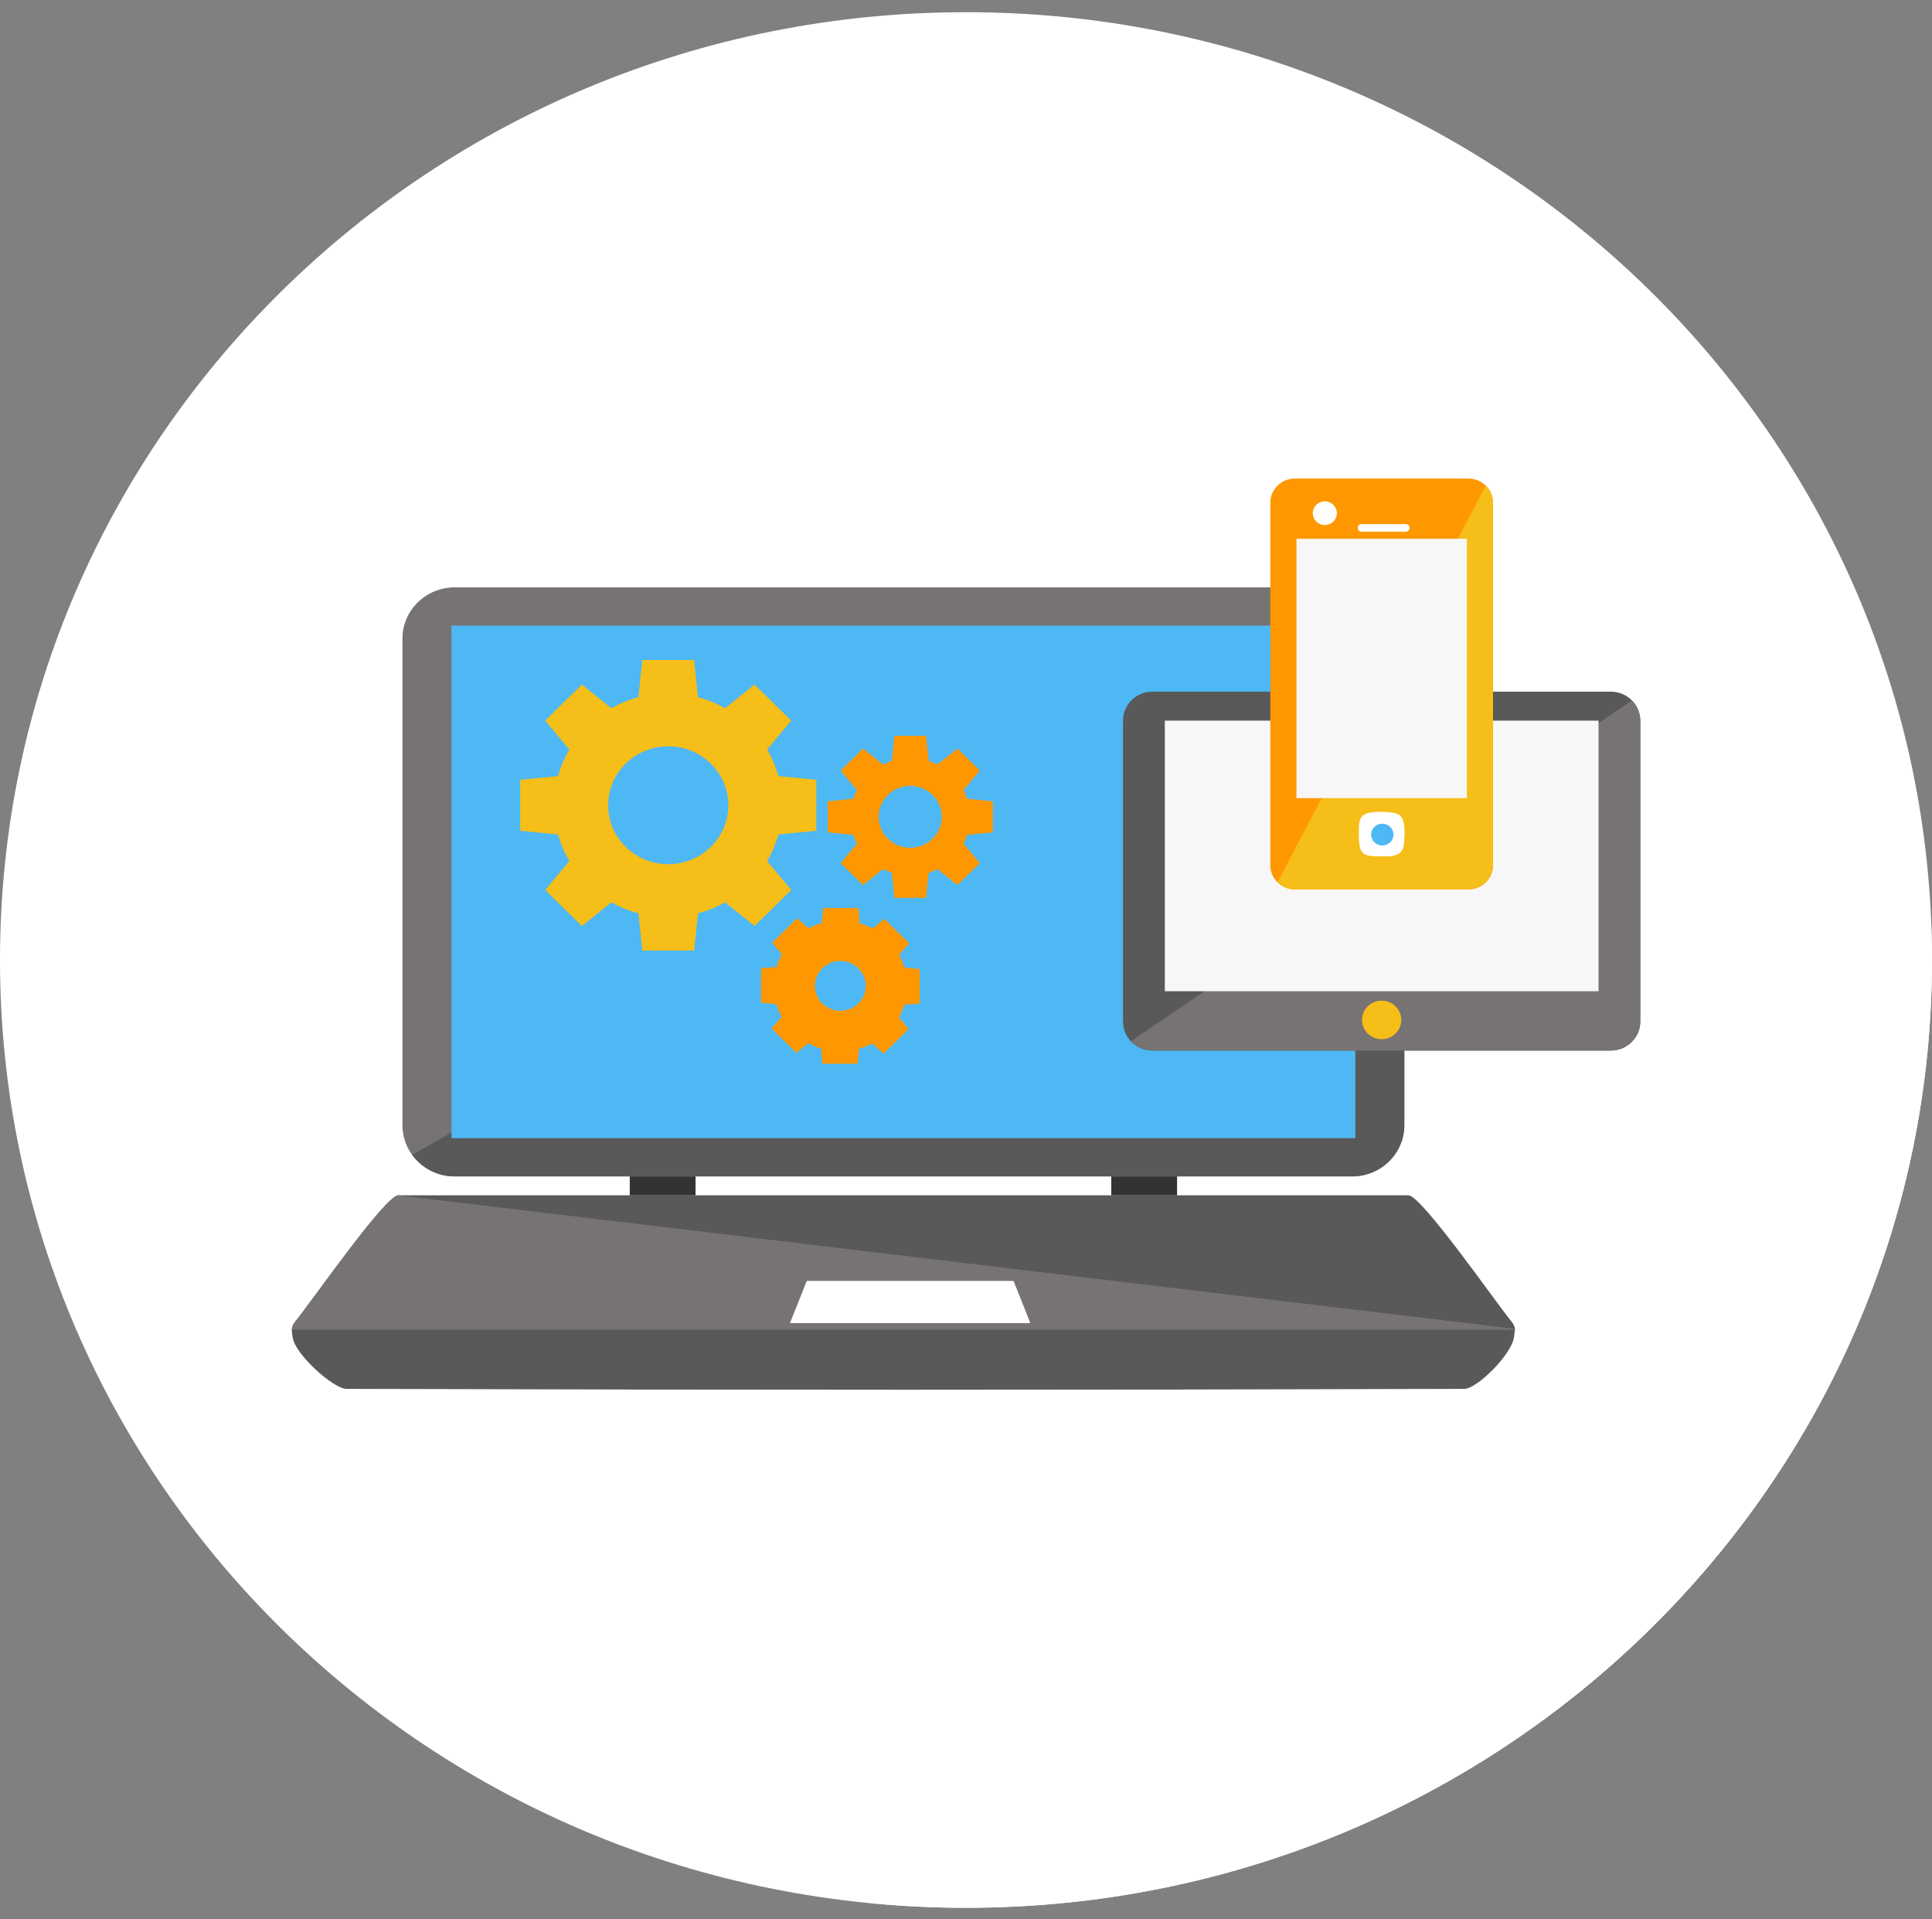 <svg width="150" height="149" viewBox="0 0 150 149" fill="none" xmlns="http://www.w3.org/2000/svg">
<rect x="0" y="0" width="150" height="149" fill="#808080" stroke="none"/>
<path d="M75 148.11C116.421 148.11 149.999 115.166 149.999 74.528C149.999 33.891 116.421 0.947 75 0.947C33.578 0.947 0 33.891 0 74.528C0 115.166 33.578 148.11 75 148.11Z" fill="white"/>
<path d="M149.944 71.834L115.769 38.305L98.627 45.598L35.051 48.567L31.996 89.65L35.49 92.798L26.9 107.823L67.598 147.753C70.033 147.987 72.502 148.11 75 148.11C116.421 148.11 150 115.166 150 74.528C150 73.626 149.978 72.728 149.945 71.833L149.944 71.834Z" fill="white"/>
<path d="M35.293 45.598H104.985C107.211 45.598 109.031 47.384 109.031 49.567V87.357C109.031 89.54 107.211 91.328 104.985 91.328H35.293C33.068 91.328 31.247 89.541 31.247 87.357V49.567C31.247 47.384 33.068 45.598 35.293 45.598Z" fill="#777373"/>
<path d="M107.843 46.764C108.577 47.484 109.033 48.476 109.033 49.569V87.358C109.033 89.542 107.212 91.329 104.987 91.329H35.294C33.938 91.329 32.732 90.665 31.997 89.652L107.844 46.764L107.843 46.764Z" fill="#595959"/>
<path d="M35.051 48.568H105.23V88.359H35.051V48.568Z" fill="#4EB8F4"/>
<path d="M30.924 92.798H69.972H70.309H109.356C110.37 92.798 116.31 101.357 117.311 102.54C117.939 103.282 117.553 103.83 116.552 103.827L70.14 103.714L23.728 103.827C22.726 103.83 22.341 103.282 22.968 102.54C23.969 101.358 29.909 92.798 30.924 92.798Z" fill="#595959"/>
<path d="M30.922 92.798C29.909 92.798 23.969 101.357 22.968 102.54C22.341 103.282 22.726 103.83 23.728 103.827L70.139 103.714L116.551 103.827C117.242 103.829 117.639 103.568 117.615 103.164L30.923 92.799L30.922 92.798Z" fill="#777373"/>
<path d="M26.9 107.824C25.896 107.822 22.875 105.133 22.715 103.797L22.647 103.233C53.949 103.233 86.314 103.233 117.616 103.233L117.547 103.797C117.388 105.129 114.687 107.822 113.683 107.824C84.688 107.913 55.895 107.913 26.9 107.824Z" fill="#595959"/>
<path d="M62.635 99.444H66.768H74.562H78.693L79.994 102.716H74.562H66.768H61.334L62.635 99.444Z" fill="white"/>
<path d="M48.894 91.328H54.002V92.799H48.894V91.328ZM86.279 91.328H91.388V92.799H86.279V91.328Z" fill="#333333"/>
<path d="M89.483 53.695H125.057C126.325 53.695 127.352 54.703 127.352 55.947V79.308C127.352 80.551 126.325 81.559 125.057 81.559H89.483C88.215 81.559 87.188 80.551 87.188 79.308V55.947C87.188 54.703 88.216 53.695 89.483 53.695Z" fill="#595959"/>
<path d="M126.697 54.375C127.102 54.782 127.351 55.337 127.351 55.946V79.307C127.351 80.546 126.319 81.559 125.056 81.559H89.483C88.823 81.559 88.224 81.281 87.805 80.839L126.697 54.375Z" fill="#777373"/>
<path d="M124.11 55.946H90.436V76.954H124.11V55.946Z" fill="#F7F7F8"/>
<path d="M107.27 80.678C108.112 80.678 108.795 80.008 108.795 79.182C108.795 78.356 108.112 77.686 107.27 77.686C106.428 77.686 105.746 78.356 105.746 79.182C105.746 80.008 106.428 80.678 107.27 80.678Z" fill="#F5BE18"/>
<path d="M98.627 67.181C98.627 68.209 99.484 69.048 100.531 69.048H114.01C115.058 69.048 115.914 68.208 115.914 67.181C115.914 57.796 115.914 48.407 115.914 39.019C115.914 37.993 115.058 37.152 114.01 37.152H100.531C99.484 37.152 98.627 37.993 98.627 39.019C98.627 48.405 98.627 57.794 98.627 67.181Z" fill="#FF9800"/>
<path d="M99.184 68.498C99.529 68.837 100.006 69.048 100.529 69.048H114.009C115.056 69.048 115.913 68.208 115.913 67.181C115.913 57.796 115.913 48.407 115.913 39.019C115.913 38.505 115.699 38.038 115.353 37.701L99.183 68.499L99.184 68.498Z" fill="#F5BE18"/>
<path d="M105.503 64.831C105.503 66.466 105.85 66.486 107.539 66.486C108.43 66.486 108.948 66.296 109.012 65.433C109.067 64.698 109.139 63.617 108.638 63.26C108.261 62.993 106.895 62.988 106.357 63.088C105.433 63.26 105.503 63.917 105.503 64.831Z" fill="white"/>
<path d="M102.86 38.924C103.376 38.924 103.795 39.336 103.795 39.842C103.795 40.349 103.377 40.76 102.86 40.76C102.343 40.76 101.924 40.35 101.924 39.842C101.924 39.336 102.342 38.924 102.86 38.924Z" fill="white"/>
<path d="M105.712 40.689H109.142C109.307 40.689 109.441 40.82 109.441 40.983C109.441 41.145 109.308 41.277 109.142 41.277H105.712C105.547 41.277 105.413 41.145 105.413 40.983C105.413 40.821 105.547 40.689 105.712 40.689Z" fill="white"/>
<path d="M107.314 63.948H107.331C107.805 63.948 108.192 64.328 108.192 64.792C108.192 65.257 107.804 65.637 107.331 65.637H107.314C106.841 65.637 106.453 65.257 106.453 64.792C106.453 64.327 106.841 63.948 107.314 63.948Z" fill="#4EB8F4"/>
<path d="M100.655 41.828H113.886V61.961H100.655V41.828Z" fill="#F7F7F8"/>
<path d="M63.376 64.495V60.541L60.433 60.251C60.234 59.52 59.938 58.828 59.562 58.187L61.434 55.942L58.584 53.145L56.295 54.983C55.642 54.613 54.937 54.325 54.193 54.127H54.191L53.896 51.241H49.866L49.571 54.127C48.826 54.325 48.12 54.614 47.467 54.983L45.179 53.147L42.328 55.942L44.202 58.187C43.825 58.828 43.531 59.521 43.329 60.251L40.388 60.541V64.495L43.329 64.784C43.53 65.515 43.826 66.207 44.202 66.848L42.33 69.094L45.179 71.89L47.467 70.053C48.121 70.422 48.827 70.711 49.571 70.908L49.866 73.795H53.896L54.191 70.908C54.936 70.712 55.641 70.422 56.295 70.053L58.584 71.89L61.434 69.094L59.562 66.848C59.938 66.207 60.233 65.515 60.433 64.784L63.376 64.495ZM51.883 67.092C49.307 67.092 47.218 65.043 47.218 62.516C47.218 59.988 49.308 57.939 51.883 57.939C54.459 57.939 56.548 59.989 56.548 62.516C56.548 65.043 54.459 67.092 51.883 67.092Z" fill="#F5BE18"/>
<path d="M77.081 64.621V62.207L75.095 62.012C75.018 61.778 74.924 61.551 74.811 61.336L76.074 59.82L74.333 58.112L72.789 59.352C72.57 59.241 72.339 59.147 72.1 59.072L71.902 57.124H69.439L69.241 59.072C69.003 59.147 68.772 59.241 68.552 59.352L67.008 58.112L65.267 59.82L66.531 61.336C66.418 61.552 66.322 61.778 66.245 62.012L64.26 62.207V64.621L66.245 64.817C66.322 65.05 66.418 65.277 66.531 65.493L65.266 67.008L67.008 68.716L68.552 67.476C68.773 67.587 69.004 67.681 69.241 67.756L69.439 69.704H71.902L72.1 67.756C72.339 67.681 72.57 67.587 72.789 67.476L74.333 68.716L76.074 67.008L74.811 65.493C74.922 65.276 75.018 65.05 75.095 64.817L77.081 64.621ZM70.671 65.817C69.318 65.817 68.221 64.74 68.221 63.414C68.221 62.087 69.318 61.011 70.671 61.011C72.024 61.011 73.119 62.087 73.119 63.414C73.119 64.742 72.022 65.817 70.671 65.817Z" fill="#FF9800"/>
<path d="M71.411 77.914V75.234L70.223 75.112C70.12 74.766 69.98 74.435 69.809 74.123L70.596 73.236L68.664 71.34L67.738 72.078C67.422 71.907 67.086 71.769 66.733 71.665V71.665H66.735L66.651 70.491H63.919L63.795 71.655C63.442 71.755 63.105 71.893 62.786 72.061L61.882 71.289L59.949 73.183L60.702 74.093C60.528 74.403 60.386 74.733 60.281 75.079L59.084 75.161V77.842L60.27 77.963C60.373 78.309 60.513 78.641 60.684 78.952L59.897 79.84L61.828 81.734L62.756 80.996C63.072 81.167 63.408 81.307 63.761 81.41L63.844 82.584H66.576L66.7 81.421C67.053 81.32 67.39 81.183 67.708 81.014L68.613 81.787L70.544 79.892L69.792 78.982C69.966 78.672 70.108 78.342 70.214 77.996L71.411 77.914ZM65.246 78.473C64.156 78.473 63.273 77.607 63.273 76.539C63.273 75.471 64.156 74.604 65.246 74.604C66.335 74.604 67.218 75.471 67.218 76.539C67.218 77.607 66.335 78.473 65.246 78.473Z" fill="#FF9800"/>
</svg>
